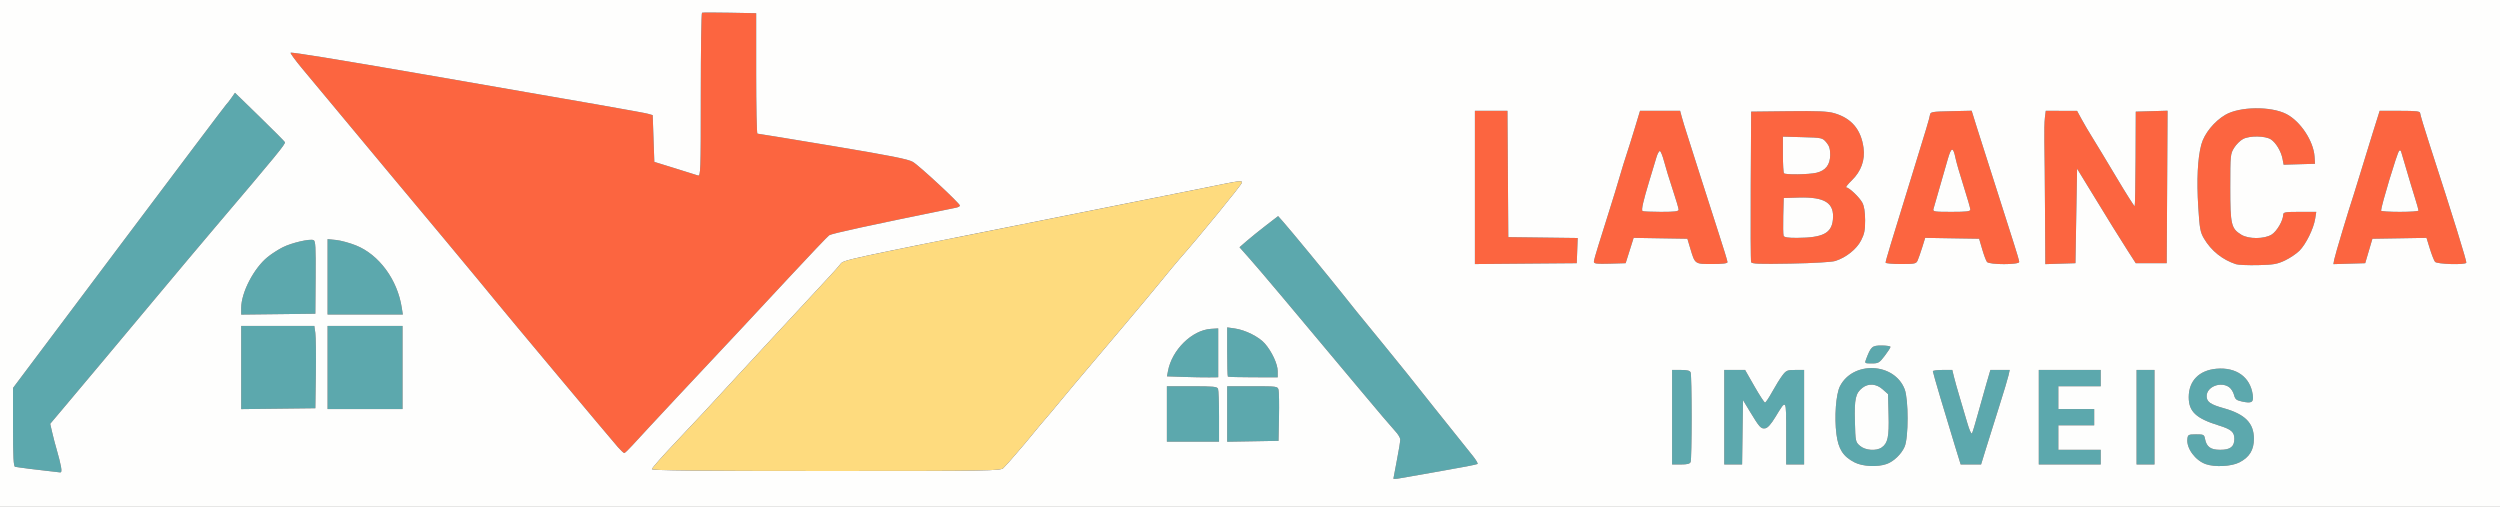 <svg xmlns="http://www.w3.org/2000/svg" width="1534" height="311" viewBox="0 0 1534 311">
<rect x="0" y="0" width="1534" height="311" fill="#333333" stroke="none"/>
<g>
<path d="M 37.41 286.25 C37.91,289.03 37.76,289.96 36.80,289.86 C27.88,288.92 10.21,286.71 9.25,286.43 C8.29,286.15 8.00,280.40 8.00,262.05 L 8.00 238.03 L 73.12 151.27 C108.94,103.55 138.55,64.28 138.92,64.00 C139.29,63.72 140.63,62.02 141.90,60.21 L 144.19 56.92 L 159.35 71.67 C167.68,79.78 174.65,86.79 174.84,87.24 C175.29,88.32 169.94,94.85 131.57,140.00 C124.32,148.52 108.25,167.65 95.84,182.50 C70.49,212.85 49.71,237.65 38.41,251.04 L 30.81 260.05 L 32.01 265.27 C32.66,268.15 33.99,273.20 34.96,276.50 C35.94,279.80 37.04,284.19 37.41,286.25 ZM 884.28 289.03 C872.30,291.10 860.81,293.11 858.75,293.51 C856.69,293.90 855.00,293.97 855.00,293.66 C855.00,293.35 855.96,288.24 857.14,282.30 C858.32,276.36 859.24,270.65 859.19,269.60 C859.14,268.56 857.77,266.31 856.14,264.60 C854.51,262.90 844.70,251.36 834.34,238.96 C792.31,188.67 773.34,166.13 767.11,159.11 L 760.56 151.71 L 765.03 147.83 C767.49,145.70 772.82,141.40 776.87,138.28 L 784.25 132.60 L 787.37 136.11 C791.56,140.80 815.81,170.27 824.27,180.95 C828.00,185.65 831.60,190.18 832.29,191.00 C838.42,198.41 861.15,226.32 863.50,229.32 C868.67,235.90 889.79,262.39 903.77,279.80 C905.67,282.17 906.96,284.37 906.64,284.69 C906.32,285.01 896.26,286.96 884.28,289.03 ZM 247.00 200.00 L 247.00 251.00 L 201.00 251.00 L 201.00 200.00 ZM 193.80 229.50 L 193.50 250.50 L 170.75 250.77 L 148.00 251.04 L 148.00 200.00 L 192.88 200.00 L 193.49 204.25 C193.82,206.59 193.96,217.95 193.80,229.50 ZM 1157.75 284.67 C1152.13,286.71 1142.98,286.28 1138.02,283.75 C1130.93,280.13 1128.01,275.59 1126.83,266.36 C1125.49,255.94 1126.53,241.84 1129.00,237.00 C1137.01,221.30 1162.38,222.45 1168.69,238.80 C1171.12,245.11 1171.11,268.57 1168.67,274.13 C1166.69,278.63 1162.05,283.11 1157.75,284.67 ZM 1069.50 245.50 L 1068.96 285.00 L 1058.00 285.00 L 1058.00 227.00 L 1070.79 227.00 L 1076.50 237.00 C1079.64,242.50 1082.57,247.00 1083.01,247.00 C1083.46,247.00 1085.46,244.01 1087.47,240.35 C1089.48,236.69 1092.28,232.19 1093.68,230.35 C1096.02,227.28 1096.69,227.00 1101.62,227.00 L 1107.00 227.00 L 1107.00 285.00 L 1096.00 285.00 L 1096.00 265.80 L 1096.00 263.85 C1096.00,253.20 1096.01,248.55 1094.94,248.29 C1094.11,248.09 1092.64,250.50 1090.05,254.78 C1089.85,255.11 1089.64,255.45 1089.43,255.80 C1086.63,260.40 1084.65,262.60 1083.10,262.83 C1080.50,263.21 1079.63,262.24 1073.73,252.50 ZM 193.67 170.19 L 193.50 192.50 L 170.75 192.77 L 148.00 193.04 L 148.00 188.99 C148.00,179.50 155.73,164.60 164.23,157.70 C166.58,155.80 170.76,153.10 173.53,151.71 C178.97,148.98 190.01,146.41 192.38,147.32 C193.61,147.79 193.81,151.44 193.67,170.19 ZM 246.52 188.75 L 247.18 193.00 L 201.00 193.00 L 201.00 146.72 L 206.25 147.26 C209.14,147.56 214.61,149.05 218.42,150.58 C232.57,156.24 243.86,171.59 246.52,188.75 ZM 1374.03 283.75 C1369.13,286.23 1359.08,286.74 1353.50,284.80 C1347.04,282.55 1341.52,275.04 1342.17,269.38 C1342.48,266.70 1342.76,266.55 1347.48,266.52 C1352.12,266.50 1352.50,266.69 1352.98,269.23 C1353.93,274.21 1356.40,276.00 1362.34,276.00 C1368.57,276.00 1371.00,274.11 1371.00,269.24 C1371.00,265.07 1369.08,263.41 1361.52,261.08 C1347.47,256.74 1343.01,252.56 1343.00,243.71 C1343.00,233.75 1349.32,227.23 1359.94,226.27 C1372.17,225.16 1380.83,231.38 1382.29,242.32 C1382.90,246.91 1381.71,247.65 1375.75,246.38 C1372.24,245.63 1371.50,245.02 1370.79,242.29 C1370.34,240.53 1368.97,238.39 1367.76,237.54 C1362.56,233.90 1354.00,237.33 1354.00,243.05 C1354.00,246.58 1356.23,248.16 1364.50,250.48 C1377.59,254.14 1383.00,259.62 1383.00,269.22 C1383.00,276.12 1380.22,280.62 1374.03,283.75 ZM 1289.00 276.00 L 1289.00 285.00 L 1251.00 285.00 L 1251.00 227.00 L 1289.00 227.00 L 1289.00 237.00 L 1263.00 237.00 L 1263.00 251.00 L 1285.00 251.00 L 1285.00 261.00 L 1263.00 261.00 L 1263.00 276.00 ZM 1218.43 275.75 L 1215.59 285.00 L 1203.07 285.00 L 1199.60 273.75 C1193.62,254.37 1186.00,228.63 1186.00,227.80 C1186.00,227.36 1188.68,227.00 1191.96,227.00 L 1197.92 227.00 L 1198.95 231.25 C1199.52,233.59 1201.07,239.10 1202.40,243.50 C1203.74,247.90 1205.84,255.02 1207.08,259.33 C1208.42,263.96 1209.62,266.61 1210.04,265.83 C1210.43,265.10 1211.98,260.00 1213.48,254.50 C1214.98,249.00 1217.36,240.56 1218.76,235.75 L 1221.31 227.00 L 1233.16 227.00 L 1232.45 230.25 C1232.06,232.04 1229.39,240.93 1226.51,250.00 C1223.62,259.08 1219.99,270.66 1218.43,275.75 ZM 748.00 255.58 L 748.00 271.00 L 716.00 271.00 L 716.00 237.00 L 731.39 237.00 C744.51,237.00 746.88,237.23 747.39,238.58 C747.73,239.45 748.00,247.10 748.00,255.58 ZM 784.79 256.00 L 784.50 270.50 L 753.00 271.05 L 753.00 237.00 L 768.48 237.00 C783.70,237.00 783.97,237.04 784.52,239.25 C784.82,240.49 784.94,248.02 784.79,256.00 ZM 784.00 227.73 L 784.00 231.52 L 768.92 231.51 C760.63,231.50 753.65,231.31 753.42,231.08 C753.19,230.85 753.00,223.96 753.00,215.77 L 753.00 200.88 L 757.75 201.56 C764.16,202.49 772.49,206.66 776.07,210.73 C780.38,215.64 784.00,223.40 784.00,227.73 ZM 1141.31 273.59 C1144.58,276.40 1151.30,276.88 1154.64,274.54 C1158.37,271.92 1159.19,268.03 1158.83,254.51 L 1158.50 241.83 L 1155.23 238.92 C1151.33,235.43 1146.47,235.06 1142.77,237.97 C1138.57,241.27 1137.80,244.68 1138.17,258.50 C1138.49,270.97 1138.55,271.22 1141.31,273.59 ZM 747.50 201.50 L 747.50 231.50 L 742.00 231.56 C738.97,231.59 731.90,231.47 726.28,231.28 L 716.06 230.93 L 716.66 227.72 C719.05,214.70 731.40,202.56 743.02,201.79 ZM 1037.39 283.42 C1036.94,284.59 1035.39,285.00 1031.39,285.00 L 1026.00 285.00 L 1026.00 227.00 L 1031.39 227.00 C1035.39,227.00 1036.94,227.41 1037.39,228.58 C1037.73,229.45 1038.00,241.79 1038.00,256.00 C1038.00,270.21 1037.73,282.55 1037.39,283.42 ZM 1322.00 227.00 L 1322.00 285.00 L 1311.00 285.00 L 1311.00 227.00 ZM 1156.45 218.36 C1153.18,222.65 1152.57,223.00 1148.48,223.00 C1144.16,223.00 1144.07,222.94 1145.00,220.49 C1148.00,212.61 1148.69,212.00 1154.53,212.00 C1157.54,212.00 1160.00,212.39 1160.00,212.86 C1160.00,213.33 1158.40,215.80 1156.45,218.36 Z" fill="rgb(92,168,173)"/>
<path d="M 388.05 273.25 C385.68,275.86 383.44,278.00 383.06,278.00 C382.68,278.00 380.95,276.40 379.22,274.44 C375.19,269.89 307.33,188.81 304.00,184.57 C300.91,180.63 246.38,115.08 238.64,105.99 C236.46,103.44 198.43,57.76 185.10,41.69 C181.08,36.84 178.03,32.64 178.31,32.36 C178.82,31.85 206.03,36.27 262.00,45.96 C360.58,63.01 394.85,69.04 397.50,69.79 L 400.50 70.64 L 401.00 84.98 L 401.50 99.33 L 414.00 103.20 C420.88,105.34 427.29,107.34 428.25,107.66 C429.90,108.20 430.00,105.40 430.00,58.18 C430.00,30.64 430.34,7.98 430.75,7.81 C431.16,7.64 438.81,7.63 447.75,7.80 L 464.00 8.10 L 464.00 45.05 C464.00,65.37 464.34,82.00 464.75,82.00 C465.16,81.99 485.98,85.41 511.00,89.58 C546.39,95.49 557.31,97.66 560.14,99.34 C564.11,101.69 589.00,124.81 589.00,126.14 C589.00,126.59 587.99,127.17 586.75,127.42 C533.35,138.29 510.39,143.28 508.82,144.35 C507.90,144.98 496.69,156.75 483.92,170.50 C471.15,184.25 457.95,198.43 454.58,202.00 C432.15,225.80 395.05,265.53 388.05,273.25 ZM 1126.18 160.12 C1123.99,160.82 1112.91,161.47 1098.75,161.74 C1079.50,162.10 1074.91,161.93 1074.49,160.84 C1074.21,160.10 1074.10,139.02 1074.24,114.00 L 1074.50 68.50 L 1097.43 68.23 C1115.43,68.02 1121.46,68.28 1125.49,69.45 C1136.11,72.54 1141.93,79.43 1143.47,90.72 C1144.49,98.19 1141.98,105.12 1136.27,110.67 C1133.82,113.05 1132.29,115.00 1132.87,115.00 C1134.61,115.00 1140.98,121.06 1142.75,124.40 C1143.85,126.47 1144.41,130.01 1144.44,135.05 C1144.47,141.21 1144.01,143.52 1141.94,147.55 C1139.22,152.88 1132.78,158.01 1126.18,160.12 ZM 1280.91 114.00 L 1274.50 103.50 L 1273.50 161.50 L 1264.25 161.79 L 1255.00 162.08 L 1254.82 129.79 C1254.72,112.03 1254.54,92.78 1254.42,87.00 C1254.30,81.22 1254.44,74.59 1254.74,72.25 L 1255.27 68.00 L 1264.89 68.01 L 1274.50 68.03 L 1277.34 73.26 C1278.91,76.14 1281.88,81.20 1283.96,84.50 C1286.03,87.80 1292.61,98.69 1298.58,108.70 C1304.54,118.72 1309.61,126.72 1309.84,126.49 C1310.07,126.27 1310.31,113.12 1310.38,97.29 L 1310.50 68.50 L 1330.02 67.93 L 1329.50 161.50 L 1310.50 161.50 L 1305.50 153.73 C1300.62,146.14 1293.87,135.24 1280.91,114.00 ZM 1176.69 159.75 C1175.75,161.85 1175.06,162.00 1166.34,162.00 C1161.20,162.00 1157.00,161.62 1157.00,161.16 C1157.00,160.05 1160.05,149.92 1173.03,108.00 C1181.96,79.13 1183.93,72.55 1184.23,70.50 C1184.50,68.64 1185.40,68.48 1197.17,68.22 L 1209.81 67.94 L 1213.01 78.22 C1214.77,83.87 1217.03,90.97 1218.04,94.00 C1219.06,97.03 1222.65,108.28 1226.02,119.00 C1229.39,129.73 1233.69,143.23 1235.58,149.00 C1237.46,154.78 1239.00,160.07 1239.00,160.75 C1239.00,162.51 1220.66,162.51 1219.22,160.75 C1218.66,160.06 1217.34,156.57 1216.30,153.00 L 1214.39 146.50 L 1197.84 146.23 L 1181.29 145.95 L 1179.49 151.73 C1178.50,154.90 1177.24,158.51 1176.69,159.75 ZM 999.95 153.73 L 997.50 161.50 L 987.75 161.79 C979.78,162.02 978.00,161.81 978.00,160.63 C978.00,159.83 979.28,155.20 980.84,150.34 C982.41,145.48 985.14,136.77 986.91,131.00 C988.69,125.22 990.51,119.38 990.96,118.00 C991.42,116.62 992.76,112.12 993.95,108.00 C995.14,103.88 996.94,98.03 997.96,95.00 C998.98,91.97 1001.28,84.66 1003.07,78.75 L 1006.32 68.00 L 1030.92 68.00 L 1032.00 72.00 C1032.59,74.21 1034.15,79.27 1035.45,83.25 C1036.76,87.24 1040.38,98.60 1043.49,108.50 C1046.61,118.40 1051.60,133.97 1054.58,143.09 C1057.56,152.22 1060.00,160.20 1060.00,160.84 C1060.00,161.64 1057.04,162.00 1050.54,162.00 L 1049.89 162.00 C1044.92,162.00 1042.44,162.00 1040.86,160.82 C1039.22,159.59 1038.53,157.09 1037.02,152.00 L 1035.38 146.50 L 1018.89 146.23 L 1002.40 145.95 ZM 1453.50 154.00 L 1451.29 161.50 L 1441.53 161.79 L 1431.76 162.08 L 1432.27 159.29 C1432.75,156.62 1441.22,128.43 1444.37,119.00 C1445.19,116.53 1447.07,110.45 1448.54,105.50 C1450.01,100.55 1453.23,90.09 1455.69,82.25 L 1460.16 68.00 L 1472.58 68.00 C1482.65,68.00 1485.00,68.27 1485.00,69.42 C1485.00,70.20 1487.68,79.09 1490.95,89.17 C1505.29,133.34 1513.73,160.55 1513.32,161.25 C1512.51,162.63 1495.34,162.12 1494.14,160.67 C1493.54,159.94 1492.11,156.33 1490.97,152.65 L 1488.90 145.95 L 1472.31 146.23 L 1455.71 146.50 ZM 1402.00 159.85 C1397.27,162.08 1394.95,162.48 1385.50,162.69 C1379.45,162.82 1373.38,162.56 1372.00,162.12 C1363.68,159.40 1356.74,153.82 1352.33,146.30 C1350.08,142.46 1349.68,140.25 1348.86,127.23 C1347.81,110.39 1348.45,97.09 1350.72,88.69 C1352.53,82.00 1358.62,74.48 1365.45,70.47 C1374.24,65.33 1393.34,65.06 1402.90,69.95 C1411.56,74.39 1419.61,86.56 1420.22,96.17 L 1420.50 100.50 L 1401.24 101.07 L 1400.57 97.51 C1399.70,92.87 1396.54,87.58 1393.41,85.53 C1389.99,83.30 1380.40,83.16 1376.35,85.29 C1374.61,86.20 1372.14,88.65 1370.85,90.73 C1368.58,94.37 1368.50,95.23 1368.50,115.00 C1368.50,137.86 1369.06,140.23 1375.30,144.04 C1379.75,146.76 1389.30,146.72 1393.81,143.98 C1397.04,142.00 1400.93,135.37 1400.98,131.75 C1401.00,130.20 1402.16,130.00 1411.13,130.00 L 1421.26 130.00 L 1420.59 134.25 C1419.64,140.30 1414.89,149.92 1410.91,153.88 C1409.03,155.73 1405.03,158.42 1402.00,159.85 ZM 967.79 153.77 L 967.50 161.50 L 936.25 161.76 L 905.00 162.03 L 905.00 68.00 L 924.98 68.00 L 925.24 106.75 L 925.50 145.50 L 946.79 145.77 L 968.08 146.04 ZM 1094.43 144.69 C1094.79,145.62 1097.18,145.99 1102.72,145.96 C1118.42,145.87 1123.82,143.14 1124.66,134.87 C1125.72,124.52 1119.84,120.73 1103.50,121.23 L 1094.50 121.50 L 1094.21 132.44 C1094.06,138.45 1094.16,143.96 1094.43,144.69 ZM 1094.67 106.33 C1095.65,107.32 1109.87,107.10 1114.50,106.03 C1120.21,104.71 1123.00,101.09 1123.00,95.00 C1123.00,91.28 1122.43,89.44 1120.59,87.31 C1118.23,84.56 1117.91,84.49 1106.09,84.17 L 1094.00 83.83 L 1094.00 94.75 C1094.00,100.75 1094.30,105.97 1094.67,106.33 ZM 1186.37 128.25 C1185.91,129.84 1186.89,130.00 1197.43,130.00 C1206.69,130.00 1209.00,129.72 1209.00,128.60 C1209.00,127.83 1207.16,121.42 1204.91,114.35 C1202.65,107.28 1200.40,99.49 1199.90,97.04 C1198.45,89.96 1197.35,90.10 1195.17,97.63 C1194.08,101.41 1191.77,109.45 1190.03,115.50 C1188.30,121.55 1186.65,127.29 1186.37,128.25 ZM 1461.02 129.25 C1461.01,129.66 1466.18,130.00 1472.50,130.00 C1478.82,130.00 1484.00,129.64 1484.00,129.19 C1484.00,128.75 1483.08,125.49 1481.97,121.94 C1480.85,118.40 1479.55,114.15 1479.08,112.50 C1478.61,110.85 1477.21,106.12 1475.98,102.00 C1474.75,97.88 1473.56,93.86 1473.34,93.08 C1473.10,92.25 1472.59,92.04 1472.09,92.58 C1470.85,93.91 1461.12,126.18 1461.02,129.25 ZM 1007.81 129.47 C1008.10,129.76 1013.21,130.00 1019.17,130.00 C1027.68,130.00 1030.00,129.71 1030.00,128.63 C1030.00,127.87 1028.37,122.36 1026.38,116.38 C1024.39,110.39 1022.02,102.66 1021.12,99.19 C1020.21,95.72 1019.05,92.80 1018.53,92.69 C1018.01,92.59 1017.05,94.30 1016.40,96.50 C1015.74,98.70 1013.77,105.22 1012.02,111.00 C1008.33,123.18 1007.06,128.73 1007.81,129.47 Z" fill="rgb(252,101,64)"/>
<path d="M 615.61 287.25 C613.81,288.89 607.21,289.00 506.85,289.00 C428.57,289.00 400.00,288.70 400.00,287.88 C400.00,287.26 406.23,280.17 413.84,272.13 C429.23,255.86 433.75,251.00 453.04,230.00 C460.36,222.02 469.54,212.11 473.43,207.96 C477.32,203.81 485.23,195.29 491.00,189.02 C496.77,182.75 504.41,174.52 507.96,170.73 C511.52,166.94 515.00,163.01 515.71,162.00 C517.43,159.54 519.14,159.17 628.00,137.48 C679.42,127.24 728.92,117.34 738.00,115.48 L 738.48 115.39 C758.38,111.32 761.44,110.69 761.91,111.52 C762.00,111.67 761.99,111.87 761.99,112.11 L 761.99 112.14 C761.99,113.26 735.52,145.62 723.64,159.05 C721.91,161.00 716.90,167.03 712.50,172.45 C708.10,177.87 697.75,190.27 689.50,200.01 C662.28,232.14 651.06,245.46 648.26,248.97 C646.74,250.87 643.91,254.25 641.96,256.47 C640.01,258.68 636.41,262.98 633.97,266.00 C631.53,269.02 629.29,271.73 629.01,272.00 C628.72,272.27 626.02,275.42 623.01,279.00 C619.99,282.58 616.66,286.29 615.61,287.25 Z" fill="rgb(254,219,126)"/>
<path d="M 0.00 155.50 L 0.00 0.00 L 767.00 0.00 L 1534.00 0.00 L 1534.00 155.50 L 1534.00 311.00 L 767.00 311.00 L 0.00 311.00 L 0.00 155.50 ZM 884.28 289.03 C896.26,286.96 906.32,285.01 906.64,284.69 C906.96,284.37 905.67,282.17 903.77,279.80 C889.79,262.39 868.67,235.90 863.50,229.32 C861.15,226.32 838.42,198.41 832.29,191.00 C831.60,190.18 828.00,185.65 824.27,180.95 C815.81,170.27 791.56,140.80 787.37,136.11 L 784.25 132.60 L 776.87 138.28 C772.82,141.40 767.49,145.70 765.03,147.83 L 760.56 151.71 L 767.11 159.11 C773.34,166.13 792.31,188.67 834.34,238.96 C844.70,251.36 854.51,262.90 856.14,264.60 C857.77,266.31 859.14,268.56 859.19,269.60 C859.24,270.65 858.32,276.36 857.14,282.30 C855.96,288.24 855.00,293.35 855.00,293.66 C855.00,293.97 856.69,293.90 858.75,293.51 C860.81,293.11 872.30,291.10 884.28,289.03 ZM 37.41 286.25 C37.04,284.19 35.94,279.80 34.96,276.50 C33.99,273.20 32.66,268.15 32.01,265.27 L 30.81 260.05 L 38.41 251.04 C49.71,237.65 70.49,212.85 95.84,182.50 C108.25,167.65 124.32,148.52 131.57,140.00 C169.94,94.85 175.29,88.32 174.84,87.24 C174.65,86.79 167.68,79.78 159.35,71.67 L 144.19 56.92 L 141.90 60.21 C140.63,62.02 139.29,63.72 138.92,64.00 C138.55,64.28 108.94,103.55 73.12,151.27 L 8.00 238.03 L 8.00 262.05 C8.00,280.40 8.29,286.15 9.25,286.43 C10.21,286.71 27.88,288.92 36.80,289.86 C37.76,289.96 37.91,289.03 37.41,286.25 ZM 615.61 287.25 C616.66,286.29 619.99,282.58 623.01,279.00 C626.02,275.42 628.72,272.27 629.01,272.00 C629.29,271.73 631.53,269.02 633.97,266.00 C636.41,262.98 640.01,258.68 641.96,256.47 C643.91,254.25 646.74,250.87 648.26,248.97 C651.06,245.46 662.28,232.14 689.50,200.01 C697.75,190.27 708.10,177.87 712.50,172.45 C716.90,167.03 721.91,161.00 723.64,159.05 C735.52,145.62 761.99,113.26 761.99,112.14 C762.00,110.56 762.16,110.54 738.00,115.48 C728.92,117.34 679.42,127.24 628.00,137.48 C519.14,159.17 517.43,159.54 515.71,162.00 C515.00,163.01 511.52,166.94 507.96,170.73 C504.41,174.52 496.77,182.75 491.00,189.02 C485.23,195.29 477.32,203.81 473.43,207.96 C469.54,212.11 460.36,222.02 453.04,230.00 C433.75,251.00 429.23,255.86 413.84,272.13 C406.23,280.17 400.00,287.26 400.00,287.88 C400.00,288.70 428.57,289.00 506.85,289.00 C607.21,289.00 613.81,288.89 615.61,287.25 ZM 1157.75 284.67 C1162.05,283.11 1166.69,278.63 1168.67,274.13 C1171.11,268.57 1171.12,245.11 1168.69,238.80 C1162.38,222.45 1137.01,221.30 1129.00,237.00 C1126.53,241.84 1125.49,255.94 1126.83,266.36 C1128.01,275.59 1130.93,280.13 1138.02,283.75 C1142.98,286.28 1152.13,286.71 1157.75,284.67 ZM 1374.03 283.75 C1380.22,280.62 1383.00,276.12 1383.00,269.22 C1383.00,259.62 1377.59,254.14 1364.50,250.48 C1356.23,248.16 1354.00,246.58 1354.00,243.05 C1354.00,237.33 1362.56,233.90 1367.76,237.54 C1368.97,238.39 1370.34,240.53 1370.79,242.29 C1371.50,245.02 1372.24,245.63 1375.75,246.38 C1381.71,247.65 1382.90,246.91 1382.29,242.32 C1380.83,231.38 1372.17,225.16 1359.94,226.27 C1349.32,227.23 1343.00,233.75 1343.00,243.71 C1343.01,252.56 1347.47,256.74 1361.52,261.08 C1369.08,263.41 1371.00,265.07 1371.00,269.24 C1371.00,274.11 1368.57,276.00 1362.34,276.00 C1356.40,276.00 1353.93,274.21 1352.98,269.23 C1352.50,266.69 1352.12,266.50 1347.48,266.52 C1342.76,266.55 1342.48,266.70 1342.17,269.38 C1341.52,275.04 1347.04,282.55 1353.50,284.80 C1359.08,286.74 1369.13,286.23 1374.03,283.75 ZM 1037.39 283.42 C1037.73,282.55 1038.00,270.21 1038.00,256.00 C1038.00,241.79 1037.73,229.45 1037.39,228.58 C1036.94,227.41 1035.39,227.00 1031.39,227.00 L 1026.00 227.00 L 1026.00 256.00 L 1026.00 285.00 L 1031.39 285.00 C1035.39,285.00 1036.94,284.59 1037.39,283.42 ZM 1069.23 265.25 L 1069.50 245.50 L 1073.73 252.50 C1079.63,262.24 1080.50,263.21 1083.10,262.83 C1084.65,262.60 1086.63,260.40 1089.43,255.80 C1096.22,244.64 1096.00,244.30 1096.00,265.80 L 1096.00 285.00 L 1101.50 285.00 L 1107.00 285.00 L 1107.00 256.00 L 1107.00 227.00 L 1101.62 227.00 C1096.69,227.00 1096.02,227.28 1093.68,230.35 C1092.28,232.19 1089.48,236.69 1087.47,240.35 C1085.46,244.01 1083.46,247.00 1083.01,247.00 C1082.57,247.00 1079.64,242.50 1076.50,237.00 L 1070.79 227.00 L 1064.39 227.00 L 1058.00 227.00 L 1058.00 256.00 L 1058.00 285.00 L 1063.48 285.00 L 1068.96 285.00 L 1069.23 265.25 ZM 1218.43 275.75 C1219.99,270.66 1223.62,259.08 1226.51,250.00 C1229.39,240.93 1232.06,232.04 1232.45,230.25 L 1233.16 227.00 L 1227.23 227.00 L 1221.31 227.00 L 1218.76 235.75 C1217.36,240.56 1214.98,249.00 1213.48,254.50 C1211.98,260.00 1210.43,265.10 1210.04,265.83 C1209.62,266.61 1208.42,263.96 1207.08,259.33 C1205.84,255.02 1203.74,247.90 1202.40,243.50 C1201.07,239.10 1199.52,233.59 1198.95,231.25 L 1197.92 227.00 L 1191.96 227.00 C1188.68,227.00 1186.00,227.36 1186.00,227.80 C1186.00,228.63 1193.62,254.37 1199.60,273.75 L 1203.07 285.00 L 1209.33 285.00 L 1215.59 285.00 L 1218.43 275.75 ZM 1289.00 280.50 L 1289.00 276.00 L 1276.00 276.00 L 1263.00 276.00 L 1263.00 268.50 L 1263.00 261.00 L 1274.00 261.00 L 1285.00 261.00 L 1285.00 256.00 L 1285.00 251.00 L 1274.00 251.00 L 1263.00 251.00 L 1263.00 244.00 L 1263.00 237.00 L 1276.00 237.00 L 1289.00 237.00 L 1289.00 232.00 L 1289.00 227.00 L 1270.00 227.00 L 1251.00 227.00 L 1251.00 256.00 L 1251.00 285.00 L 1270.00 285.00 L 1289.00 285.00 L 1289.00 280.50 ZM 1322.00 256.00 L 1322.00 227.00 L 1316.50 227.00 L 1311.00 227.00 L 1311.00 256.00 L 1311.00 285.00 L 1316.50 285.00 L 1322.00 285.00 L 1322.00 256.00 ZM 388.05 273.25 C395.05,265.53 432.15,225.80 454.58,202.00 C457.95,198.43 471.15,184.25 483.92,170.50 C496.69,156.75 507.90,144.98 508.82,144.35 C510.39,143.28 533.35,138.29 586.75,127.42 C587.99,127.17 589.00,126.59 589.00,126.14 C589.00,124.81 564.11,101.69 560.14,99.34 C557.31,97.66 546.39,95.49 511.00,89.58 C485.98,85.41 465.16,81.99 464.75,82.00 C464.34,82.00 464.00,65.37 464.00,45.05 L 464.00 8.10 L 447.75 7.80 C438.81,7.63 431.16,7.64 430.75,7.81 C430.34,7.98 430.00,30.64 430.00,58.18 C430.00,105.40 429.90,108.20 428.25,107.66 C427.29,107.34 420.88,105.34 414.00,103.20 L 401.50 99.33 L 401.00 84.98 L 400.50 70.64 L 397.50 69.79 C394.85,69.04 360.58,63.01 262.00,45.96 C206.03,36.27 178.82,31.85 178.31,32.36 C178.03,32.64 181.08,36.84 185.10,41.69 C198.43,57.76 236.46,103.44 238.64,105.99 C246.38,115.08 300.91,180.63 304.00,184.57 C307.33,188.81 375.19,269.89 379.22,274.44 C380.95,276.40 382.68,278.00 383.06,278.00 C383.44,278.00 385.68,275.86 388.05,273.25 ZM 748.00 255.58 C748.00,247.10 747.73,239.45 747.39,238.58 C746.88,237.23 744.51,237.00 731.39,237.00 L 716.00 237.00 L 716.00 254.00 L 716.00 271.00 L 732.00 271.00 L 748.00 271.00 L 748.00 255.58 ZM 784.79 256.00 C784.94,248.02 784.82,240.49 784.52,239.25 C783.97,237.04 783.70,237.00 768.48,237.00 L 753.00 237.00 L 753.00 254.03 L 753.00 271.05 L 768.75 270.78 L 784.50 270.50 L 784.79 256.00 ZM 193.80 229.50 C193.96,217.95 193.82,206.59 193.49,204.25 L 192.88 200.00 L 170.44 200.00 L 148.00 200.00 L 148.00 225.52 L 148.00 251.04 L 170.75 250.77 L 193.50 250.50 L 193.80 229.50 ZM 247.00 225.50 L 247.00 200.00 L 224.00 200.00 L 201.00 200.00 L 201.00 225.50 L 201.00 251.00 L 224.00 251.00 L 247.00 251.00 L 247.00 225.50 ZM 747.50 216.50 L 747.50 201.50 L 743.02 201.79 C731.40,202.56 719.05,214.70 716.66,227.72 L 716.06 230.93 L 726.28 231.28 C731.90,231.47 738.97,231.59 742.00,231.56 L 747.50 231.50 L 747.50 216.50 ZM 784.00 227.73 C784.00,223.40 780.38,215.64 776.07,210.73 C772.49,206.66 764.16,202.49 757.75,201.56 L 753.00 200.88 L 753.00 215.77 C753.00,223.96 753.19,230.85 753.42,231.08 C753.65,231.31 760.63,231.50 768.92,231.51 L 784.00 231.52 L 784.00 227.73 ZM 1156.45 218.36 C1158.40,215.80 1160.00,213.33 1160.00,212.86 C1160.00,212.39 1157.54,212.00 1154.53,212.00 C1148.69,212.00 1148.00,212.61 1145.00,220.49 C1144.07,222.94 1144.16,223.00 1148.48,223.00 C1152.57,223.00 1153.18,222.65 1156.45,218.36 ZM 193.67 170.19 C193.81,151.44 193.61,147.79 192.38,147.32 C190.01,146.41 178.97,148.98 173.53,151.71 C170.76,153.10 166.58,155.80 164.23,157.70 C155.73,164.60 148.00,179.50 148.00,188.99 L 148.00 193.04 L 170.75 192.77 L 193.50 192.50 L 193.67 170.19 ZM 246.52 188.75 C243.86,171.59 232.57,156.24 218.42,150.58 C214.61,149.05 209.14,147.56 206.25,147.26 L 201.00 146.72 L 201.00 169.86 L 201.00 193.00 L 224.09 193.00 L 247.18 193.00 L 246.52 188.75 ZM 1402.00 159.85 C1405.03,158.42 1409.03,155.73 1410.91,153.88 C1414.89,149.92 1419.64,140.30 1420.59,134.25 L 1421.26 130.00 L 1411.13 130.00 C1402.16,130.00 1401.00,130.20 1400.98,131.75 C1400.93,135.37 1397.04,142.00 1393.81,143.98 C1389.30,146.72 1379.75,146.76 1375.30,144.04 C1369.06,140.23 1368.50,137.86 1368.50,115.00 C1368.50,95.23 1368.58,94.37 1370.85,90.73 C1372.14,88.65 1374.61,86.20 1376.35,85.29 C1380.40,83.16 1389.99,83.30 1393.41,85.53 C1396.54,87.58 1399.70,92.87 1400.57,97.51 L 1401.24 101.07 L 1410.87 100.78 L 1420.50 100.50 L 1420.22 96.17 C1419.61,86.56 1411.56,74.39 1402.90,69.95 C1393.34,65.06 1374.24,65.33 1365.45,70.47 C1358.62,74.48 1352.53,82.00 1350.72,88.69 C1348.45,97.09 1347.81,110.39 1348.86,127.23 C1349.68,140.25 1350.08,142.46 1352.33,146.30 C1356.74,153.82 1363.68,159.40 1372.00,162.12 C1373.38,162.56 1379.45,162.82 1385.50,162.69 C1394.95,162.48 1397.27,162.08 1402.00,159.85 ZM 967.79 153.77 L 968.08 146.04 L 946.79 145.77 L 925.50 145.50 L 925.24 106.75 L 924.98 68.00 L 914.99 68.00 L 905.00 68.00 L 905.00 115.01 L 905.00 162.03 L 936.25 161.76 L 967.50 161.50 L 967.79 153.77 ZM 999.95 153.73 L 1002.40 145.95 L 1018.89 146.23 L 1035.38 146.50 L 1037.02 152.00 C1040.06,162.21 1039.77,162.00 1050.54,162.00 C1057.04,162.00 1060.00,161.64 1060.00,160.84 C1060.00,160.20 1057.56,152.22 1054.58,143.09 C1051.60,133.97 1046.61,118.40 1043.49,108.50 C1040.38,98.60 1036.76,87.24 1035.45,83.25 C1034.15,79.27 1032.59,74.21 1032.00,72.00 L 1030.92 68.00 L 1018.62 68.00 L 1006.32 68.00 L 1003.07 78.75 C1001.28,84.66 998.98,91.97 997.96,95.00 C996.94,98.03 995.14,103.88 993.95,108.00 C992.76,112.12 991.42,116.62 990.96,118.00 C990.51,119.38 988.69,125.22 986.91,131.00 C985.14,136.77 982.41,145.48 980.84,150.34 C979.28,155.20 978.00,159.83 978.00,160.63 C978.00,161.81 979.78,162.02 987.75,161.79 L 997.50 161.50 L 999.95 153.73 ZM 1126.18 160.12 C1132.78,158.01 1139.22,152.88 1141.94,147.55 C1144.01,143.52 1144.47,141.21 1144.44,135.05 C1144.41,130.01 1143.85,126.47 1142.75,124.40 C1140.98,121.06 1134.61,115.00 1132.87,115.00 C1132.29,115.00 1133.82,113.05 1136.27,110.67 C1141.98,105.12 1144.49,98.19 1143.47,90.72 C1141.93,79.43 1136.11,72.54 1125.49,69.45 C1121.46,68.28 1115.43,68.02 1097.43,68.23 L 1074.50 68.50 L 1074.24 114.00 C1074.10,139.02 1074.21,160.10 1074.49,160.84 C1074.91,161.93 1079.50,162.10 1098.75,161.74 C1112.91,161.47 1123.99,160.82 1126.18,160.12 ZM 1176.69 159.75 C1177.24,158.51 1178.50,154.90 1179.49,151.73 L 1181.29 145.95 L 1197.84 146.23 L 1214.39 146.50 L 1216.30 153.00 C1217.34,156.57 1218.66,160.06 1219.22,160.75 C1220.66,162.51 1239.00,162.51 1239.00,160.75 C1239.00,160.07 1237.46,154.78 1235.58,149.00 C1233.69,143.23 1229.39,129.73 1226.02,119.00 C1222.65,108.28 1219.06,97.03 1218.04,94.00 C1217.03,90.97 1214.77,83.87 1213.01,78.22 L 1209.81 67.94 L 1197.17 68.22 C1185.40,68.48 1184.50,68.64 1184.23,70.50 C1183.93,72.55 1181.96,79.13 1173.03,108.00 C1160.05,149.92 1157.00,160.05 1157.00,161.16 C1157.00,161.62 1161.20,162.00 1166.34,162.00 C1175.06,162.00 1175.75,161.85 1176.69,159.75 ZM 1274.00 132.50 L 1274.50 103.50 L 1280.91 114.00 C1293.87,135.24 1300.62,146.14 1305.50,153.73 L 1310.50 161.50 L 1320.00 161.50 L 1329.50 161.50 L 1329.76 114.71 L 1330.02 67.93 L 1320.26 68.21 L 1310.50 68.50 L 1310.38 97.29 C1310.31,113.12 1310.07,126.27 1309.84,126.49 C1309.61,126.72 1304.54,118.72 1298.58,108.70 C1292.61,98.69 1286.03,87.80 1283.96,84.50 C1281.88,81.20 1278.91,76.14 1277.34,73.26 L 1274.50 68.03 L 1264.89 68.01 L 1255.27 68.00 L 1254.74 72.25 C1254.44,74.59 1254.30,81.22 1254.42,87.00 C1254.54,92.78 1254.72,112.03 1254.82,129.79 L 1255.00 162.08 L 1264.25 161.79 L 1273.50 161.50 L 1274.00 132.50 ZM 1453.50 154.00 L 1455.71 146.50 L 1472.31 146.23 L 1488.90 145.95 L 1490.97 152.65 C1492.11,156.33 1493.54,159.94 1494.14,160.67 C1495.34,162.12 1512.51,162.63 1513.32,161.25 C1513.73,160.55 1505.29,133.34 1490.95,89.17 C1487.68,79.09 1485.00,70.20 1485.00,69.42 C1485.00,68.27 1482.65,68.00 1472.58,68.00 L 1460.16 68.00 L 1455.69 82.25 C1453.23,90.09 1450.01,100.55 1448.54,105.50 C1447.07,110.45 1445.19,116.53 1444.37,119.00 C1441.22,128.43 1432.75,156.62 1432.27,159.29 L 1431.76 162.08 L 1441.53 161.79 L 1451.29 161.50 L 1453.50 154.00 ZM 1141.31 273.59 C1138.55,271.22 1138.49,270.97 1138.17,258.50 C1137.80,244.68 1138.57,241.27 1142.77,237.97 C1146.47,235.06 1151.33,235.43 1155.23,238.92 L 1158.50 241.83 L 1158.83 254.51 C1159.19,268.03 1158.37,271.92 1154.64,274.54 C1151.30,276.88 1144.58,276.40 1141.31,273.59 ZM 1007.81 129.47 C1007.06,128.73 1008.33,123.18 1012.02,111.00 C1013.77,105.22 1015.74,98.70 1016.40,96.50 C1017.05,94.30 1018.01,92.59 1018.53,92.69 C1019.05,92.80 1020.21,95.72 1021.12,99.19 C1022.02,102.66 1024.39,110.39 1026.38,116.38 C1028.37,122.36 1030.00,127.87 1030.00,128.63 C1030.00,129.71 1027.68,130.00 1019.17,130.00 C1013.21,130.00 1008.10,129.76 1007.81,129.47 ZM 1094.43 144.69 C1094.16,143.96 1094.06,138.45 1094.21,132.44 L 1094.50 121.50 L 1103.50 121.23 C1119.84,120.73 1125.72,124.52 1124.66,134.87 C1123.82,143.14 1118.42,145.87 1102.72,145.96 C1097.18,145.99 1094.79,145.62 1094.43,144.69 ZM 1094.67 106.33 C1094.30,105.97 1094.00,100.75 1094.00,94.75 L 1094.00 83.83 L 1106.09 84.17 C1117.91,84.49 1118.23,84.56 1120.59,87.31 C1122.43,89.44 1123.00,91.28 1123.00,95.00 C1123.00,101.09 1120.21,104.71 1114.50,106.03 C1109.87,107.10 1095.65,107.32 1094.67,106.33 ZM 1186.37 128.25 C1186.65,127.29 1188.30,121.55 1190.03,115.50 C1191.77,109.45 1194.08,101.41 1195.17,97.63 C1197.35,90.10 1198.45,89.96 1199.90,97.04 C1200.40,99.49 1202.65,107.28 1204.91,114.35 C1207.16,121.42 1209.00,127.83 1209.00,128.60 C1209.00,129.72 1206.69,130.00 1197.43,130.00 C1186.89,130.00 1185.91,129.84 1186.37,128.25 ZM 1461.02 129.25 C1461.12,126.18 1470.85,93.91 1472.09,92.58 C1472.59,92.04 1473.10,92.25 1473.34,93.08 C1473.56,93.86 1474.75,97.88 1475.98,102.00 C1477.21,106.12 1478.61,110.85 1479.08,112.50 C1479.55,114.15 1480.85,118.40 1481.97,121.94 C1483.08,125.49 1484.00,128.75 1484.00,129.19 C1484.00,129.64 1478.82,130.00 1472.50,130.00 C1466.18,130.00 1461.01,129.66 1461.02,129.25 Z" fill="rgb(254,254,253)"/>
</g>
</svg>